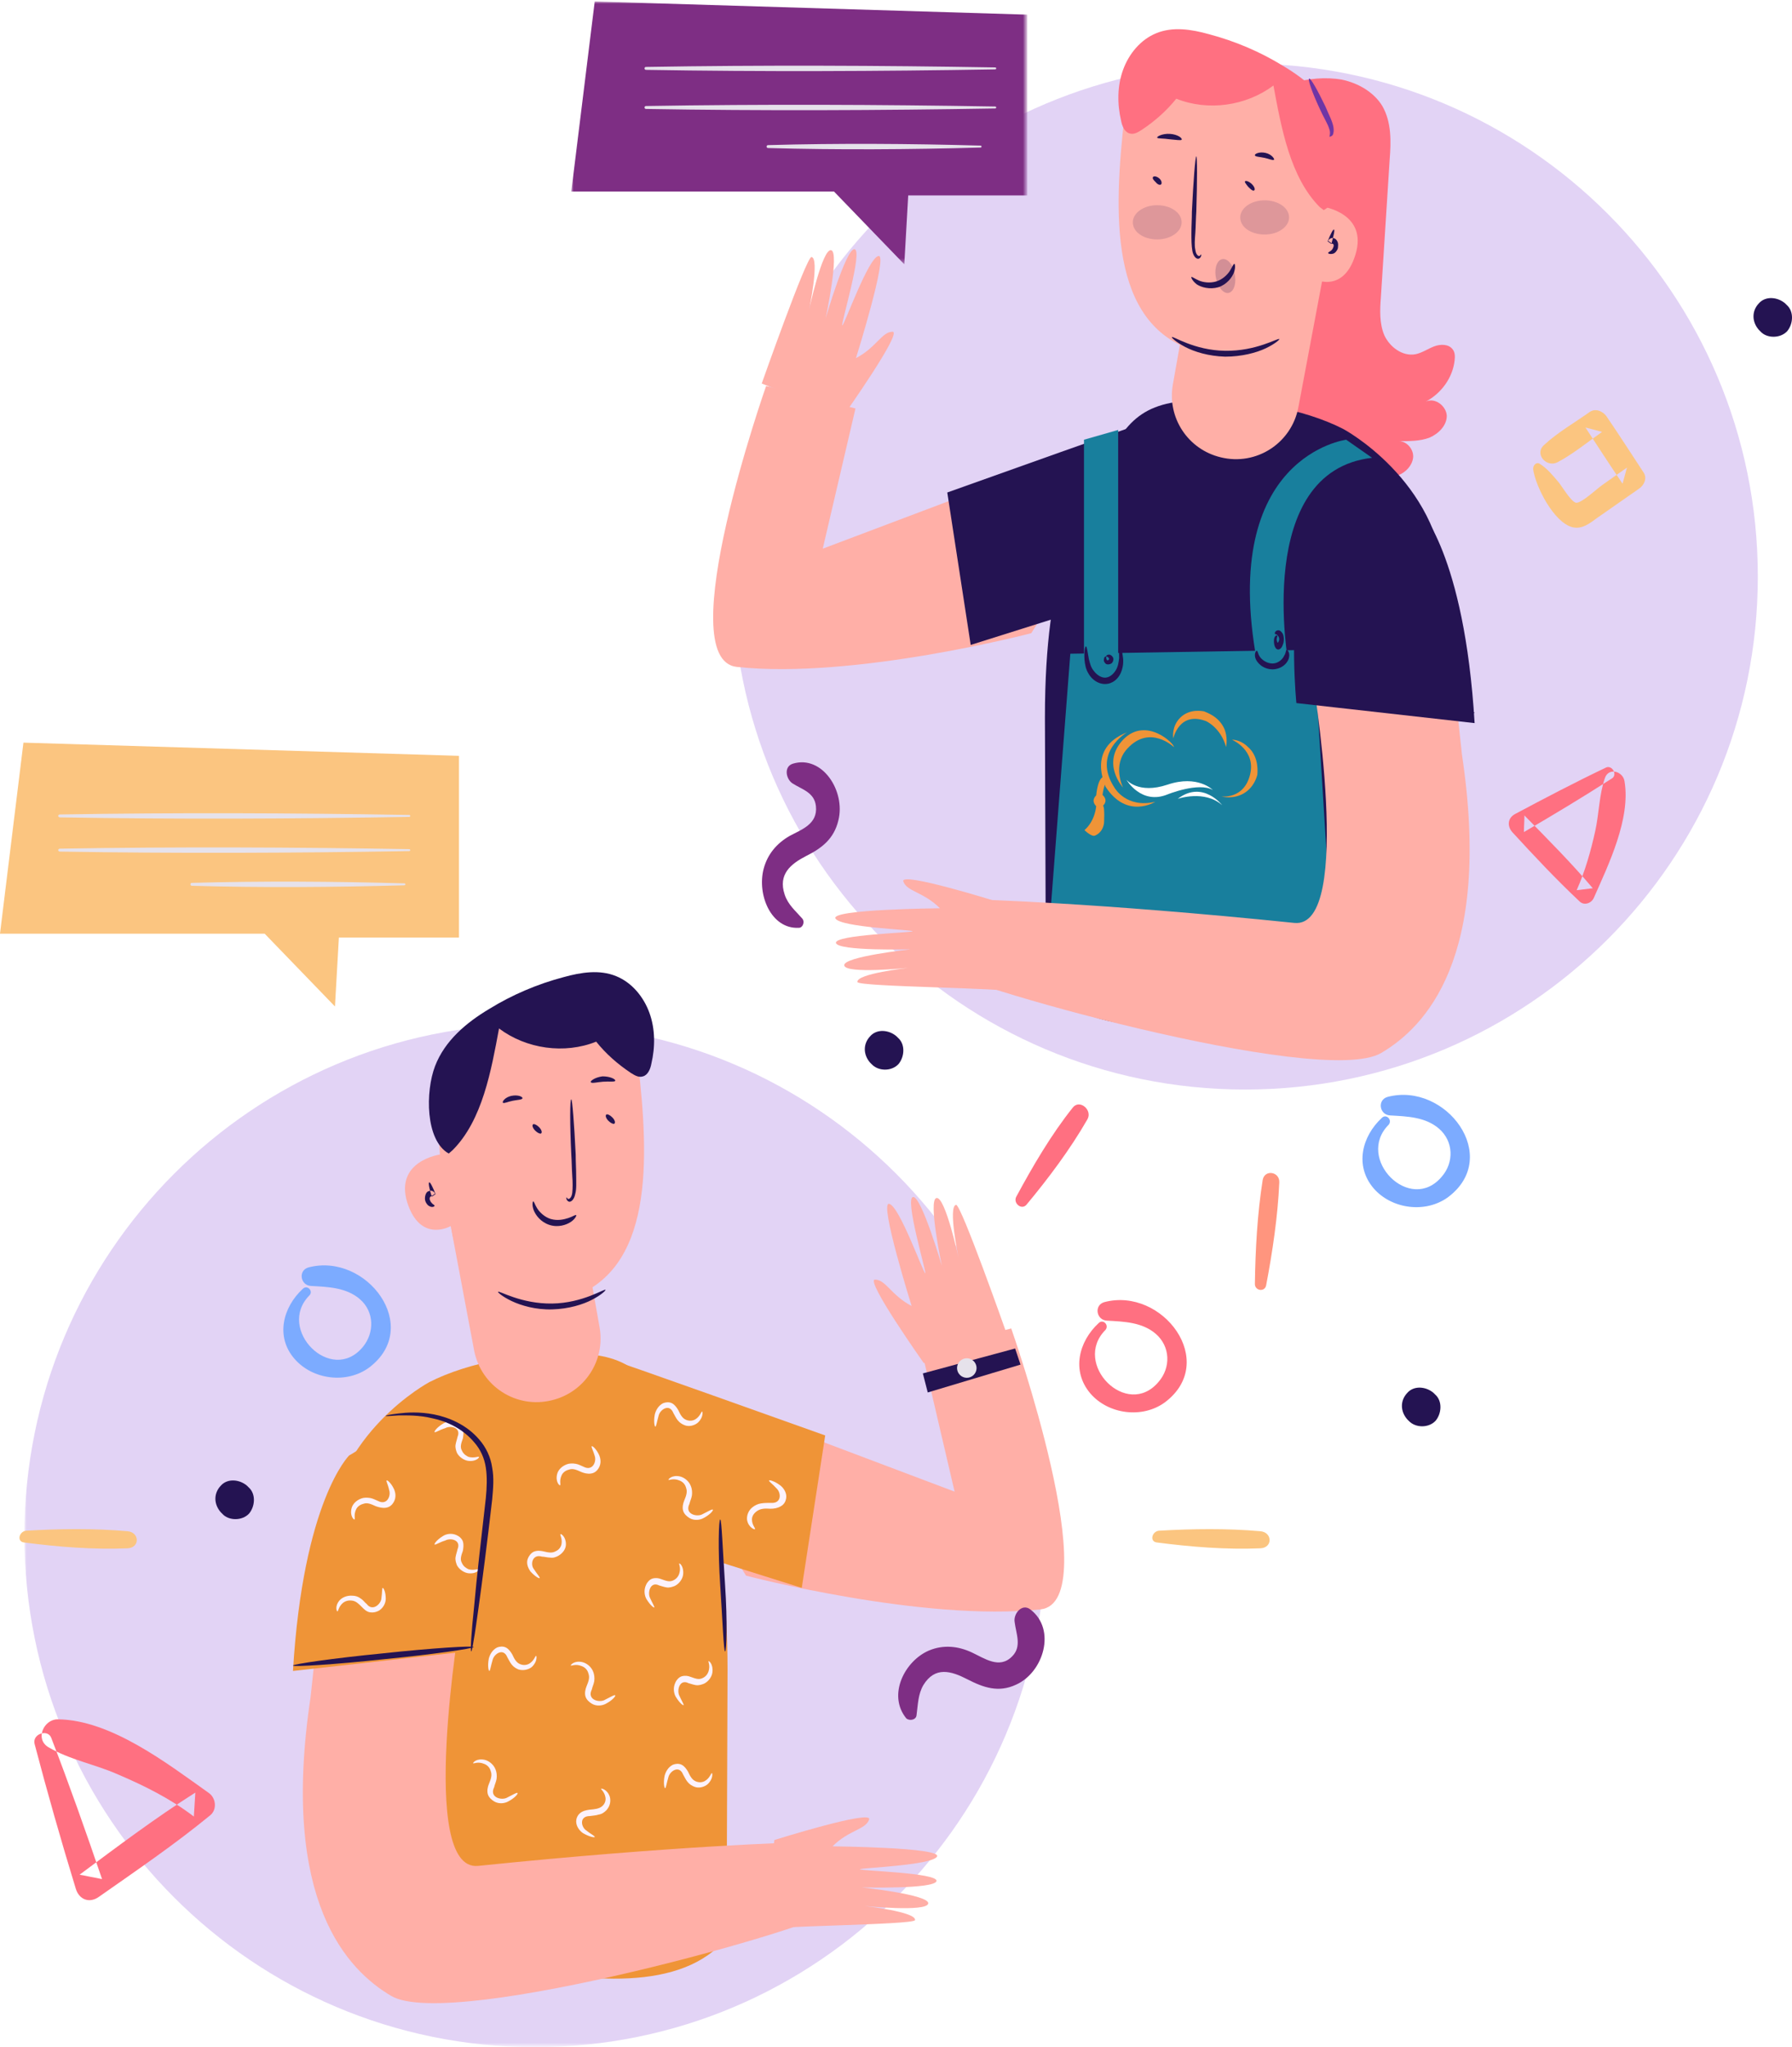 <?xml version="1.0" encoding="utf-8"?>
<!-- Generator: Adobe Illustrator 25.0.0, SVG Export Plug-In . SVG Version: 6.00 Build 0)  -->
<svg version="1.1" id="Layer_1" xmlns="http://www.w3.org/2000/svg" xmlns:xlink="http://www.w3.org/1999/xlink" x="0px" y="0px"
	 viewBox="0 0 367 419" style="enable-background:new 0 0 367 419;" xml:space="preserve">
<style type="text/css">
	.st0{fill-rule:evenodd;clip-rule:evenodd;fill:#E2D3F5;}
	.st1{fill-rule:evenodd;clip-rule:evenodd;fill:#FF7081;}
	.st2{fill-rule:evenodd;clip-rule:evenodd;fill:#7CABFF;}
	.st3{fill-rule:evenodd;clip-rule:evenodd;fill:#7E2E84;}
	.st4{fill-rule:evenodd;clip-rule:evenodd;fill:#FBC580;}
	.st5{fill-rule:evenodd;clip-rule:evenodd;fill:#241352;}
	.st6{fill-rule:evenodd;clip-rule:evenodd;fill:#FFAFA7;}
	.st7{filter:url(#Adobe_OpacityMaskFilter);}
	.st8{fill-rule:evenodd;clip-rule:evenodd;fill:#FFFFFF;}
	.st9{mask:url(#mask-2_1_);fill-rule:evenodd;clip-rule:evenodd;fill:#7E2E84;}
	.st10{fill-rule:evenodd;clip-rule:evenodd;fill:#E6E2EB;}
	.st11{fill-rule:evenodd;clip-rule:evenodd;fill:#241352;fill-opacity:0.2;}
	.st12{fill-rule:evenodd;clip-rule:evenodd;fill:#241352;fill-opacity:0.15;}
	.st13{fill-rule:evenodd;clip-rule:evenodd;fill:#6F35A5;}
	.st14{fill-rule:evenodd;clip-rule:evenodd;fill:#187F9D;}
	.st15{fill-rule:evenodd;clip-rule:evenodd;fill:#FF957E;}
	.st16{filter:url(#Adobe_OpacityMaskFilter_1_);}
	.st17{mask:url(#mask-4_1_);fill-rule:evenodd;clip-rule:evenodd;fill:#E2D3F5;}
	.st18{fill-rule:evenodd;clip-rule:evenodd;fill:#EF9437;}
	.st19{fill-rule:evenodd;clip-rule:evenodd;fill:#FCF2FC;}
	.st20{fill:#EF9437;}
	.st21{fill:#FFFFFF;}
</style>
<desc>Created with Sketch.</desc>
<g id="Page-1">
	<g id="_x30_1" transform="translate(-24, -147)">
		<g id="Group-217" transform="translate(24, 147)">
			<path id="Fill-1" class="st0" d="M150,118c0,58,47,105,105,105s105-47,105-105S313,13,255,13S150,60,150,118"/>
			<path id="Fill-3" class="st1" d="M264.6,17c3.3-0.9,6.8-1.3,10.2-0.7c3.4,0.7,6.6,2.6,8.3,5.4c1.9,3.3,1.8,7.3,1.5,11
				c-0.6,9.4-1.2,18.8-1.8,28.2c-0.2,2.6-0.3,5.3,0.7,7.7c1.1,2.4,3.7,4.4,6.4,3.9c1.4-0.3,2.5-1.1,3.8-1.6c1.3-0.5,3-0.5,3.8,0.6
				c0.5,0.6,0.5,1.5,0.4,2.3c-0.4,3.5-2.7,6.7-5.9,8.4c1.9-0.9,4.2,0.9,4.3,2.9c0,2-1.7,3.7-3.6,4.5c-1.9,0.7-4.1,0.7-6.2,0.7
				c1.7,0,3.1,1.8,2.9,3.4c-0.2,1.6-1.5,3-3.1,3.6c-1.6,0.6-3.4,0.7-5.1,0.5c-3.6-0.3-7.3-1.4-10.2-3.6c-5-3.8-7.1-10.3-7.1-16.4
				c-0.1-6.1,1.5-12.1,2.4-18.2c2.1-14,0.4-28.3-1.3-42.4c0.4-0.1,0.8-0.2,1.2-0.4"/>
			<path id="Fill-5" class="st2" d="M283,228.8c-4.1,3.8-5.6,9.8-1.7,14.4c3.7,4.3,10.7,5.2,15.3,1.8c11-8.3-0.5-23.6-12.4-20.5
				c-2.2,0.6-1.7,3.7,0.5,3.8c3.5,0.2,7.2,0.3,10,2.7c3,2.6,3.1,6.9,0.6,9.8c-6.5,7.8-17.8-3.7-10.9-10.6
				C285.2,229.2,283.9,227.9,283,228.8"/>
			<path id="Fill-7" class="st3" d="M164.3,188c-1.4-1.6-2.9-2.8-3.6-4.9c-1.4-4.2,1.3-6.3,4.4-7.9c3.2-1.6,5.7-3.5,6.6-7.3
				c1.5-6-3.3-13.4-9.3-11.6c-2,0.6-1.4,3.3,0,4.1c1.9,1.2,4.4,1.8,4.7,4.6c0.4,3.7-3,4.8-5.4,6.1c-2.6,1.5-4.5,3.7-5.3,6.7
				c-1.4,5.3,1.5,12.4,7.2,12.1C164.4,189.9,164.9,188.7,164.3,188"/>
			<path id="Fill-9" class="st4" d="M146,252.1c0.5,3.5,4.2,10.8,8,11.8c2,0.5,3.6-0.8,5.1-1.9c2.9-2,5.7-4,8.6-6
				c1-0.7,1.7-2.1,0.9-3.3c-2.5-3.8-5-7.7-7.6-11.5c-0.7-1-2.2-1.7-3.4-0.9c-3.1,2.2-6.6,4.2-9.4,6.8c-2,1.8,0.5,4.7,2.8,3.5
				c3.2-1.7,6.1-4.1,9.1-6.2c-1.1-0.3-2.2-0.6-3.4-0.9c2.5,3.8,5,7.7,7.6,11.5c0.3-1.1,0.6-2.2,0.9-3.3c-1.7,1.2-3.4,2.4-5.1,3.6
				c-1,0.7-4.2,3.7-5.3,3.6c-1-0.1-3-3.5-3.6-4.2c-1.2-1.4-2.3-2.8-3.9-3.8C146.6,250.5,145.9,251.3,146,252.1"/>
			<path id="Fill-11" class="st4" d="M314,96.1c0.5,3.5,4.2,10.8,8,11.8c2,0.5,3.6-0.8,5.1-1.9c2.9-2,5.7-4,8.6-6
				c1-0.7,1.7-2.1,0.9-3.3c-2.5-3.8-5-7.7-7.6-11.5c-0.7-1-2.2-1.7-3.4-0.9c-3.1,2.2-6.6,4.2-9.4,6.8c-2,1.8,0.5,4.7,2.8,3.5
				c3.2-1.7,6.1-4.1,9.1-6.2c-1.1-0.3-2.2-0.6-3.4-0.9c2.5,3.8,5,7.7,7.6,11.5c0.3-1.1,0.6-2.2,0.9-3.3c-1.7,1.2-3.4,2.4-5.1,3.6
				c-1,0.7-4.2,3.7-5.3,3.6c-1-0.1-3-3.5-3.6-4.2c-1.2-1.4-2.3-2.8-3.9-3.8C314.6,94.5,313.9,95.3,314,96.1"/>
			<path id="Fill-13" class="st1" d="M328.9,157.1c-6.3,3-12.4,6.2-18.6,9.5c-1.5,0.8-1.7,2.4-0.6,3.7c4.5,4.9,9,9.7,13.8,14.2
				c0.9,0.9,2.4,0.4,2.9-0.7c3-6.8,7.6-16.2,6.3-23.9c-0.3-2-3.2-2.9-4-0.7c-1.2,3.4-1.2,7.3-2,10.9c-0.9,4.1-2.1,8.3-3.8,12.1
				l3.3-0.4c-4.4-5.2-9.2-10-14-14.9c0,1.1-0.1,2.3-0.1,3.4c6-3.5,12-7.1,17.9-10.9C331.4,158.7,330.2,156.5,328.9,157.1"/>
			<path id="Fill-15" class="st1" d="M210.2,246.6c4.5-5.4,9-11.4,12.5-17.5c1.1-1.9-1.6-4.2-3-2.4c-4.4,5.5-8.2,12-11.6,18.3
				C207.5,246.3,209.2,247.7,210.2,246.6"/>
			<path id="Fill-17" class="st5" d="M365.9,62.4l-0.3-0.3c-1.5-1.3-4-1.6-5.4,0c-1.5,1.6-1.4,3.8,0,5.4c0.1,0.1,0.2,0.2,0.3,0.3
				c1.3,1.5,4.1,1.5,5.5,0C367.2,66.4,367.5,63.8,365.9,62.4"/>
			<path id="Fill-19" class="st5" d="M183.9,212.4c-0.1-0.1-0.2-0.2-0.3-0.3c-1.5-1.3-4-1.6-5.4,0c-1.5,1.6-1.4,3.8,0,5.4
				c0.1,0.1,0.2,0.2,0.3,0.3c1.4,1.5,4.1,1.5,5.5,0C185.2,216.4,185.5,213.8,183.9,212.4"/>
			<path id="Fill-21" class="st6" d="M239,85.7l-70.5,26.6l6.7-28.7L156.9,79c0,0-19.7,56-6,57.5c24,2.6,60.3-6.9,60.3-6.9L239,85.7
				z"/>
			<path id="Fill-23" class="st5" d="M214,146.9l0.2,54.7c17.8,22.1,79.7-6.5,79.7-6.5l0.7-22.4l1.4-53.3
				c-1.4-21.2-20.9-31.6-20.9-31.6c-8-4.1-20.3-6.4-31.4-5.8c-11.5,0.6-14.4,6.2-19.1,16.8C220.8,107.5,214,115.6,214,146.9"/>
			<path id="Fill-25" class="st6" d="M271.7,31.3l-0.8,11c0,0,9.3,1.3,6.7,9.8s-9,4.8-9,4.8s-1.6,21.8-23.9,14.9
				c-17.7-5.5-16.6-28.5-14.4-48.1c0.9-7.6,8-12.8,15.5-11.3l13.4,2.6C266.9,16.4,272.3,23.4,271.7,31.3"/>
			<path id="Fill-27" class="st6" d="M272,51l-6.1,32.4c-1.4,7.3-8.6,12-15.9,10.2c-6.7-1.6-11-8.1-9.8-14.9l3.3-18.6L272,51z"/>
			<path id="Fill-29" class="st5" d="M246,52.1c0,0,0.1,0.5-0.4,0.8c-0.5,0.3-1.2-0.4-1.4-1.5c-0.2-1.1-0.2-2.4-0.2-3.7
				c0-1.5,0.1-2.9,0.1-4.4C244.4,37,244.8,32,245,32c0.2,0,0.2,5.1,0,11.3c-0.1,1.5-0.1,2.9-0.2,4.4c-0.1,1.4-0.2,2.5,0,3.4
				c0.1,0.9,0.5,1.3,0.8,1.3C245.8,52.4,245.9,52,246,52.1"/>
			<path id="Fill-31" class="st5" d="M240,69c0.2-0.3,4.5,2.7,10.9,2.8c6.4,0.1,10.9-2.7,11.1-2.4c0.1,0.1-0.9,1-2.8,1.9
				c-1.9,0.9-4.9,1.7-8.3,1.7c-3.4-0.1-6.3-1-8.2-2C240.8,70,239.9,69.1,240,69"/>
			<path id="Fill-33" class="st5" d="M244,56.7c0.1-0.1,0.6,0.3,1.5,0.7c0.9,0.4,2.3,0.6,3.6,0.2c1.3-0.4,2.3-1.4,2.8-2.2
				c0.5-0.8,0.7-1.4,0.9-1.4c0.1,0,0.3,0.7-0.1,1.8c-0.4,1-1.4,2.4-3.2,3c-1.8,0.5-3.5,0-4.4-0.6C244.2,57.5,243.9,56.8,244,56.7"/>
			<path id="Fill-35" class="st5" d="M272,51.8c0-0.2,0.4-0.3,0.7-0.6c0.2-0.2,0.3-0.4,0.4-0.7c0.1-0.3,0-0.6-0.2-0.6
				c-0.1-0.1-0.3,0-0.3,0l-0.7-0.5c0.6-1.5,1.1-2.5,1.3-2.4c0.2,0.1-0.1,1.3-0.5,2.8l-0.7-0.5c0.3-0.6,0.9-0.7,1.3-0.5
				c0.3,0.1,0.6,0.5,0.7,0.9c0.1,0.4,0,0.8,0,1.1c-0.2,0.6-0.6,1-0.9,1.1C272.4,52.1,272,51.9,272,51.8"/>
			<path id="Fill-37" class="st5" d="M257,31.8c-0.1-0.3,0.9-0.8,2.2-0.5c1.3,0.3,1.9,1.3,1.7,1.4c-0.2,0.2-1-0.2-2-0.4
				C258,32.1,257.1,32.1,257,31.8"/>
			<path id="Fill-39" class="st5" d="M237,28.2c-0.2-0.2,1-0.9,2.6-0.8c1.6,0.1,2.6,0.9,2.4,1.2c-0.2,0.2-1.2,0-2.5-0.1
				C238.2,28.3,237.2,28.4,237,28.2"/>
			<path id="Fill-41" class="st1" d="M270.3,42.4c-6.1-6.1-7.9-16.3-9.5-24.9c-5.6,4.2-13.4,5.3-19.9,2.7c-2,2.5-4.4,4.6-7.1,6.4
				c-0.8,0.5-1.6,1-2.5,0.7c-1-0.3-1.5-1.5-1.7-2.6c-0.8-3.4-0.8-7.1,0.4-10.4s3.6-6.2,6.8-7.5c3.4-1.4,7.2-0.8,10.8,0.2
				c5.3,1.4,10.5,3.6,15.2,6.5c4.7,2.8,9.1,6.5,11.1,11.7c2,5.2,2,15.2-2.8,17.8"/>
			<path id="Fill-43" class="st5" d="M235.4,86.2c6.2-2.4-41.4,14.6-41.4,14.6l4.8,31.2l18.1-5.7L235.4,86.2z"/>
			<path id="Fill-45" class="st6" d="M172.8,85c0,0,12.1-17.1,10-17.1c-2.2,0-3.3,3.2-7.5,5.4c0,0,6.7-21.4,4.6-20.9
				c-2.1,0.4-7,14.2-7.4,14.2s4.3-15.4,2.5-15.6c-1.7-0.2-5.9,14.1-5.9,14.1s2.9-13.6,1.1-13.9c-1.8-0.3-4.5,12.2-4.5,12.2
				s2.2-10.5,0.5-10.8c-1-0.2-10.2,25.9-10.2,25.9C156.2,78.6,172.8,85,172.8,85"/>
			<path id="Fill-47" class="st5" d="M267.5,145c-0.1,0-0.3-0.9-0.5-2.4c-0.3-1.6-0.6-3.9-1-6.7c-0.8-5.7-1.8-13.5-2.8-22.2
				c-0.2-2.2-0.4-4.4,0-6.5c0.3-2.1,1.3-4.1,2.6-5.7c2.7-3.1,6.3-4.6,9.3-5.2c3.1-0.6,5.6-0.4,7.3-0.2c1.7,0.2,2.6,0.5,2.6,0.5
				c0,0.1-1,0-2.6-0.1c-1.7,0-4.1-0.1-7,0.6c-2.8,0.6-6.2,2.1-8.6,5c-1.2,1.4-2,3.2-2.3,5.1c-0.3,1.9-0.2,4,0,6.2
				c1,8.6,1.8,16.5,2.4,22.2c0.3,2.8,0.5,5.1,0.6,6.7C267.6,144.1,267.6,145,267.5,145"/>
			<path id="Fill-49" class="st5" d="M265,142.1c0-0.3,8.4,0.2,18.6,1.3c10.2,1.1,18.5,2.2,18.4,2.5c0,0.3-8.3-0.2-18.6-1.3
				C273.2,143.6,265,142.4,265,142.1"/>
			<g id="Group-53" transform="translate(117, 0)">
				<g id="Clip-52">
				</g>
				<defs>
					<filter id="Adobe_OpacityMaskFilter" filterUnits="userSpaceOnUse" x="0" y="0.3" width="93.4" height="53.8">
						<feColorMatrix  type="matrix" values="1 0 0 0 0  0 1 0 0 0  0 0 1 0 0  0 0 0 1 0"/>
					</filter>
				</defs>
				<mask maskUnits="userSpaceOnUse" x="0" y="0.3" width="93.4" height="53.8" id="mask-2_1_">
					<g class="st7">
						<polygon id="path-1_1_" class="st8" points="0,0.3 93.4,0.3 93.4,54.1 0,54.1 						"/>
					</g>
				</mask>
				<polygon id="Fill-51" class="st9" points="93.4,3 93.4,40 69,40 68.2,54.1 53.8,39.2 0,39.2 4.8,0.3 				"/>
			</g>
			<path id="Fill-54" class="st10" d="M203.8,13.8c-23.8-0.4-47.7-0.5-71.5-0.1c-0.4,0-0.4,0.6,0,0.6c23.8,0.4,47.7,0.3,71.5-0.1
				C204.1,14.2,204.1,13.8,203.8,13.8"/>
			<path id="Fill-56" class="st10" d="M203.8,21.8c-23.8-0.4-47.7-0.5-71.5-0.1c-0.4,0-0.4,0.6,0,0.6c23.8,0.4,47.7,0.3,71.5-0.1
				C204.1,22.2,204.1,21.8,203.8,21.8"/>
			<path id="Fill-58" class="st10" d="M200.8,29.8c-14.4-0.4-29.1-0.5-43.5-0.1c-0.4,0-0.4,0.6,0,0.6c14.4,0.4,29.1,0.3,43.5-0.1
				C201.1,30.2,201.1,29.8,200.8,29.8"/>
			<path id="Fill-60" class="st5" d="M237.7,37.8c-0.3,0.1-0.7-0.1-1-0.5c-0.4-0.4-0.7-0.7-0.6-1c0.1-0.3,0.7-0.3,1.3,0.2
				S238,37.7,237.7,37.8"/>
			<path id="Fill-62" class="st5" d="M256.8,39c-0.3,0.1-0.7-0.3-1.2-0.8c-0.4-0.5-0.8-1-0.6-1.1c0.2-0.2,0.9,0.1,1.4,0.6
				C257,38.3,257.1,38.9,256.8,39"/>
			<path id="Fill-64" class="st11" d="M252.8,55.8c0.5,1.9,0,3.7-1,4.1c-1,0.4-2.2-0.8-2.7-2.7c-0.5-1.9,0-3.7,1-4.1
				C251.2,52.7,252.4,53.9,252.8,55.8"/>
			<path id="Fill-66" class="st12" d="M264,44.5c0,1.9-2.2,3.5-5,3.5s-5-1.5-5-3.5c0-1.9,2.2-3.5,5-3.5C261.7,41,264,42.5,264,44.5"
				/>
			<path id="Fill-68" class="st12" d="M242,45.5c0,1.9-2.2,3.5-5,3.5c-2.8,0-5-1.5-5-3.5c0-1.9,2.2-3.5,5-3.5
				C239.7,42,242,43.5,242,45.5"/>
			<path id="Fill-70" class="st13" d="M272.3,28c-0.1-0.1,0.3-0.7-0.1-1.7c-0.3-1-1.2-2.4-1.9-4c-1.5-3.2-2.5-6-2.2-6.2
				c0.3-0.2,1.7,2.3,3.3,5.6c0.7,1.7,1.5,3.1,1.7,4.4c0.1,0.7,0,1.3-0.2,1.6C272.5,28,272.3,28,272.3,28"/>
			<polygon id="Fill-72" class="st14" points="219.2,133.8 215,188.4 273,196 269.1,133 			"/>
			<polyline id="Fill-74" class="st14" points="222,96.4 222,139 229,136.6 229,88 222,90 			"/>
			<path id="Fill-76" class="st14" d="M275.7,90c0,0-26,3.3-18.3,45.3l6.5,0.7c0,0-7.3-39.5,17.1-42.3L275.7,90z"/>
			<path id="Fill-78" class="st6" d="M268.7,138c0,0,8.8,52.1-3.6,50.9c-40.9-4.2-65.3-4.8-65.3-4.8l-6.8,14.1
				c-0.2,2.4,77.5,24.7,89.9,17.3c8.8-5.2,22.8-19.2,16.5-61.1l-1.5-14L268.7,138z"/>
			<path id="Fill-80" class="st5" d="M290.5,103.9c0,0,9.4,9.2,11.5,44.1l-36.5-4.1C265.5,143.9,259.4,84.5,290.5,103.9"/>
			<path id="Fill-82" class="st6" d="M204.4,184.6c0,0-20.1-6.3-19.4-4.2c0.7,2.1,4.1,2.1,7.5,5.5c0,0-22.5,0.2-21.4,2.1
				c1.1,1.8,15.7,2.3,15.8,2.6c0.1,0.3-16,0.7-15.7,2.4c0.4,1.7,15.3,1.3,15.3,1.3s-13.9,1.5-13.6,3.3c0.3,1.8,13.1,0.5,13.1,0.5
				s-10.7,1.2-10.4,2.9c0.2,1,31.4,1.2,31.4,2C207,203.4,204.4,184.6,204.4,184.6"/>
			<path id="Fill-84" class="st5" d="M229.3,132c0.2,0,0.5,0.9,0.7,2.7c0.1,0.9,0,2-0.5,3.1c-0.5,1.1-1.6,2.2-3.2,2.2
				c-1.5,0-2.7-1-3.3-2c-0.7-1.1-0.8-2.1-0.9-3c-0.1-1.7,0.1-2.7,0.3-2.7c0.2,0,0.3,1,0.6,2.6c0.2,0.8,0.4,1.7,1,2.4
				c0.5,0.7,1.4,1.4,2.3,1.4c0.9,0,1.7-0.7,2.2-1.5c0.5-0.8,0.6-1.7,0.7-2.5C229.2,133.1,229.1,132,229.3,132"/>
			<path id="Fill-86" class="st5" d="M226.5,134.4c0.1,0.1,0,0.3,0.1,0.5c0.1,0.3,0.2,0.3,0.4,0.2c0.2-0.2,0.2-0.3,0-0.5
				C226.9,134.4,226.7,134.4,226.5,134.4c0-0.1,0.2-0.5,0.8-0.4c0.2,0.1,0.5,0.2,0.7,0.7c0.1,0.4-0.1,0.9-0.4,1.1
				c-0.3,0.2-0.9,0.3-1.2,0c-0.3-0.3-0.4-0.6-0.3-0.9C226.1,134.4,226.5,134.3,226.5,134.4"/>
			<path id="Fill-88" class="st5" d="M263.5,133c0.1-0.1,0.7,0.5,0.5,1.5c-0.1,0.9-1.2,2.4-3.3,2.5c-2.1,0-3.3-1.4-3.6-2.3
				c-0.3-1,0.2-1.6,0.3-1.5c0.2,0,0.2,0.6,0.6,1.2c0.4,0.6,1.4,1.4,2.6,1.4c1.2,0,2.1-0.9,2.4-1.6
				C263.4,133.6,263.3,133.1,263.5,133"/>
			<path id="Fill-90" class="st5" d="M261.1,129.7c-0.1-0.1,0.1-0.7,0.7-0.7c0.3,0,0.6,0.2,0.9,0.7c0.3,0.6,0.3,1.7,0,2.3
				c-0.2,0.7-0.8,1.2-1.3,0.8c-0.5-0.5-0.5-1.3-0.5-1.7c0-0.5,0.2-0.9,0.4-1c0.2-0.1,0.3,0,0.3,0.1c0,0.2-0.2,0.5-0.1,0.9
				c0.1,0.5,0.2,0.6,0.4,0.1c0.2-0.5,0-0.9-0.3-1.2C261.5,129.8,261.2,129.9,261.1,129.7"/>
			<path id="Fill-110" class="st15" d="M259.3,263.1c1.3-6.8,2.4-14.2,2.7-21.1c0.1-2.2-3-2.7-3.4-0.5c-1.1,6.9-1.5,14.3-1.6,21.3
				C257,264.2,259,264.5,259.3,263.1"/>
			<path id="Fill-112" class="st5" d="M293.9,285.4c-0.1-0.1-0.2-0.2-0.3-0.3c-1.5-1.3-4-1.6-5.4,0c-1.5,1.6-1.4,3.8,0,5.4l0.3,0.3
				c1.4,1.5,4.1,1.5,5.5,0C295.2,289.4,295.5,286.8,293.9,285.4"/>
			<g id="Group-116" transform="translate(4, 209)">
				<g id="Clip-115">
				</g>
				<defs>
					<filter id="Adobe_OpacityMaskFilter_1_" filterUnits="userSpaceOnUse" x="1" y="0.6" width="209.2" height="209.4">
						<feColorMatrix  type="matrix" values="1 0 0 0 0  0 1 0 0 0  0 0 1 0 0  0 0 0 1 0"/>
					</filter>
				</defs>
				<mask maskUnits="userSpaceOnUse" x="1" y="0.6" width="209.2" height="209.4" id="mask-4_1_">
					<g class="st16">
						<polygon id="path-3_1_" class="st8" points="1,0.6 210.2,0.6 210.2,210 1,210 						"/>
					</g>
				</mask>
				<path id="Fill-114" class="st17" d="M210.2,105.3c0,57.8-46.8,104.7-104.6,104.7C47.8,210,1,163.1,1,105.3S47.8,0.6,105.6,0.6
					C163.4,0.6,210.2,47.5,210.2,105.3"/>
			</g>
			<path id="Fill-117" class="st6" d="M125,278.7l70.5,26.6l-6.7-28.7l18.3-4.7c0,0,19.7,56,6,57.5c-24,2.6-60.3-6.9-60.3-6.9
				L125,278.7z"/>
			<path id="Fill-119" class="st18" d="M149,341.9l-0.2,54.7c-17.8,22.1-79.7-6.5-79.7-6.5l-0.7-22.4L67,314.5
				c1.4-21.2,20.9-31.6,20.9-31.6c8-4.1,20.3-6.4,31.4-5.8c11.5,0.6,14.4,6.2,19.1,16.8C142.2,302.5,149,310.6,149,341.9"/>
			<path id="Fill-121" class="st6" d="M94.3,331c0,0-8.8,52.1,3.6,50.9c40.9-4.2,65.3-4.8,65.3-4.8l6.8,14.1
				c0.2,2.4-77.5,24.7-89.9,17.3c-8.8-5.2-22.8-19.2-16.5-61.1l1.5-14L94.3,331z"/>
			<path id="Fill-123" class="st18" d="M71.5,297.9c0,0-9.4,9.2-11.5,44.1l36.5-4.1C96.5,337.9,102.6,278.5,71.5,297.9"/>
			<path id="Fill-125" class="st6" d="M89.3,225.3l0.8,11c0,0-9.3,1.3-6.7,9.8c2.7,8.5,9,4.8,9,4.8s1.6,21.8,23.9,14.9
				c17.7-5.5,16.6-28.5,14.4-48.1c-0.9-7.6-8-12.8-15.5-11.3l-13.4,2.6C94.1,210.4,88.7,217.4,89.3,225.3"/>
			<path id="Fill-127" class="st6" d="M91,244l6.1,32.4c1.4,7.3,8.6,12,15.9,10.2c6.7-1.6,11-8.1,9.8-14.9l-3.3-18.6L91,244z"/>
			<path id="Fill-129" class="st5" d="M116,245.1c0.1-0.1,0.2,0.3,0.4,0.3c0.3,0,0.7-0.4,0.8-1.3c0.1-0.9,0.1-2.1,0-3.4
				c-0.1-1.5-0.1-2.9-0.2-4.4c-0.3-6.2-0.3-11.3,0-11.3c0.2,0,0.6,5,0.9,11.3c0,1.5,0.1,2.9,0.1,4.4c0,1.3,0.1,2.7-0.2,3.7
				c-0.2,1.1-0.9,1.8-1.4,1.5C115.9,245.6,116,245.1,116,245.1"/>
			<path id="Fill-131" class="st5" d="M124,264c0.1,0.1-0.8,1-2.7,2c-1.9,1-4.8,1.9-8.2,2c-3.4,0.1-6.4-0.8-8.3-1.7
				c-1.9-0.9-2.9-1.8-2.8-1.9c0.2-0.3,4.7,2.5,11.1,2.4C119.4,266.7,123.8,263.7,124,264"/>
			<path id="Fill-133" class="st5" d="M118,248.7c0.1,0.1-0.2,0.8-1.1,1.4c-0.9,0.6-2.6,1.2-4.4,0.6c-1.8-0.6-2.8-2-3.2-3
				c-0.4-1.1-0.2-1.8-0.1-1.8c0.2,0,0.3,0.6,0.8,1.4c0.5,0.8,1.5,1.8,2.8,2.2c1.4,0.4,2.7,0.1,3.6-0.2
				C117.3,249,117.8,248.6,118,248.7"/>
			<path id="Fill-135" class="st5" d="M89,246.8c0,0.1-0.4,0.4-1,0.1c-0.3-0.1-0.7-0.5-0.9-1.1c-0.1-0.3-0.1-0.7,0-1.1
				c0.1-0.4,0.3-0.8,0.7-0.9c0.4-0.2,1-0.1,1.3,0.5l-0.7,0.5c-0.5-1.5-0.7-2.7-0.5-2.8c0.2-0.1,0.7,0.9,1.3,2.4l-0.7,0.5
				c0,0-0.1-0.1-0.3,0c-0.2,0.1-0.2,0.3-0.2,0.6c0.1,0.3,0.2,0.5,0.4,0.7C88.6,246.5,89,246.6,89,246.8"/>
			<path id="Fill-137" class="st5" d="M107,224.8c-0.1,0.3-1,0.3-2,0.5c-1,0.2-1.8,0.6-2,0.4c-0.2-0.2,0.4-1.1,1.7-1.4
				C106.1,224,107.1,224.5,107,224.8"/>
			<path id="Fill-139" class="st5" d="M126,221.2c-0.1,0.3-1.2,0.1-2.5,0.2c-1.3,0.1-2.3,0.4-2.5,0.1c-0.2-0.2,0.8-1,2.4-1.2
				C125,220.3,126.1,220.9,126,221.2"/>
			<path id="Fill-141" class="st5" d="M92.7,235.4c6.1-6.1,7.9-16.3,9.5-24.9c5.6,4.2,13.4,5.3,19.9,2.7c2,2.5,4.4,4.6,7.1,6.4
				c0.8,0.5,1.6,1,2.5,0.7c1-0.3,1.5-1.5,1.7-2.6c0.8-3.4,0.8-7.1-0.4-10.4c-1.2-3.3-3.6-6.2-6.8-7.5c-3.4-1.4-7.2-0.8-10.8,0.2
				c-5.3,1.4-10.5,3.6-15.2,6.5c-4.7,2.8-9.1,6.5-11.1,11.7c-2,5.2-2,15.2,2.8,17.9"/>
			<path id="Fill-143" class="st18" d="M127.6,279.2c-6.2-2.4,41.4,14.6,41.4,14.6l-4.8,31.2l-18.1-5.7L127.6,279.2z"/>
			<path id="Fill-145" class="st6" d="M158.6,376.6c0,0,20.1-6.3,19.4-4.2c-0.7,2.1-4.1,2.1-7.5,5.5c0,0,22.5,0.2,21.4,2.1
				c-1.1,1.8-15.7,2.3-15.8,2.6c-0.1,0.3,16,0.7,15.7,2.4c-0.4,1.7-15.3,1.3-15.3,1.3s13.9,1.5,13.6,3.3c-0.3,1.8-13.1,0.5-13.1,0.5
				s10.7,1.2,10.4,2.9c-0.2,1-31.3,1.2-31.4,2C156,395.4,158.6,376.6,158.6,376.6"/>
			<path id="Fill-147" class="st6" d="M189.2,279c0,0-12.1-17.1-10-17.1c2.2,0,3.3,3.2,7.5,5.4c0,0-6.7-21.4-4.6-20.9
				c2.1,0.4,7,14.2,7.4,14.2c0.3,0-4.3-15.4-2.5-15.6c1.7-0.2,5.9,14.1,5.9,14.1s-2.9-13.6-1.1-13.9c1.8-0.3,4.5,12.2,4.5,12.2
				s-2.2-10.5-0.5-10.8c1-0.2,10.2,25.9,10.2,25.9C205.8,272.6,189.2,279,189.2,279"/>
			<path id="Fill-149" class="st19" d="M78.4,325c0.1,0,0.6,0.7,0.6,2.2c0,0.7-0.3,1.7-1.3,2.4c-0.5,0.3-1.1,0.5-1.9,0.4
				c-0.7-0.1-1.2-0.6-1.6-1c-0.8-0.8-1.3-1.3-2.1-1.4c-0.8-0.1-1.4,0.1-1.9,0.5c-0.9,0.8-0.9,1.7-1.1,1.7c-0.1,0.1-0.6-1,0.4-2.2
				c0.5-0.6,1.5-1.1,2.7-1c0.6,0,1.2,0.2,1.7,0.6c0.5,0.3,0.8,0.8,1.2,1.1c1.2,1.6,2.9,0,3-1.1C78.3,325.9,78.2,325,78.4,325"/>
			<path id="Fill-151" class="st19" d="M89,316.1c-0.1-0.1,0.4-0.9,1.7-1.7c0.6-0.4,1.7-0.7,2.8-0.2c0.5,0.2,1.1,0.7,1.3,1.3
				c0.2,0.7,0.1,1.3,0,1.9c-0.4,1.1-0.6,1.8-0.2,2.5c0.3,0.7,0.9,1.1,1.4,1.3c1.2,0.3,2-0.2,2.1,0c0.1,0.1-0.6,1-2.2,0.8
				c-0.8-0.1-1.8-0.7-2.3-1.6c-0.2-0.5-0.4-1.1-0.3-1.7c0.1-0.6,0.3-1.1,0.4-1.6c0.8-1.9-1.4-2.4-2.5-1.8
				C89.9,315.7,89.1,316.3,89,316.1"/>
			<path id="Fill-153" class="st19" d="M89,293.1c-0.1-0.1,0.4-0.9,1.7-1.7c0.6-0.4,1.7-0.7,2.8-0.2c0.5,0.2,1.1,0.6,1.3,1.3
				c0.2,0.7,0.1,1.3,0,1.9c-0.4,1.1-0.6,1.8-0.2,2.5c0.3,0.7,0.9,1.1,1.4,1.3c1.2,0.3,2-0.2,2.1,0c0.1,0.1-0.6,1-2.2,0.8
				c-0.8-0.1-1.8-0.7-2.3-1.6c-0.2-0.5-0.4-1.1-0.3-1.7c0.1-0.6,0.3-1.1,0.4-1.6c0.8-1.9-1.4-2.4-2.5-1.8
				C89.9,292.7,89.1,293.3,89,293.1"/>
			<path id="Fill-155" class="st19" d="M110.5,323c-0.1,0.1-0.9-0.3-1.9-1.4c-0.4-0.6-0.9-1.6-0.5-2.6c0.2-0.5,0.6-1.1,1.2-1.4
				c0.7-0.3,1.4-0.2,1.9-0.1c1.2,0.3,1.9,0.4,2.6,0c0.7-0.3,1.1-0.9,1.2-1.5c0.2-1.1-0.4-1.9-0.2-2c0.1-0.1,1.1,0.5,1.1,2.1
				c0,0.8-0.5,1.7-1.5,2.3c-0.5,0.3-1.1,0.5-1.7,0.4c-0.6,0-1.2-0.2-1.7-0.2c-2-0.6-2.4,1.6-1.7,2.5
				C110,322.2,110.7,322.9,110.5,323"/>
			<path id="Fill-157" class="st19" d="M126,347c0.1,0.1-0.4,0.9-1.9,1.7c-0.7,0.4-1.9,0.6-2.9,0c-0.5-0.3-1.1-0.8-1.3-1.5
				c-0.2-0.7,0-1.5,0.2-2c0.5-1.2,0.7-1.9,0.4-2.7c-0.2-0.8-0.8-1.3-1.4-1.5c-1.2-0.5-2.1,0-2.2-0.1c-0.1-0.1,0.7-1.1,2.4-0.7
				c0.8,0.2,1.8,0.9,2.2,2c0.2,0.5,0.3,1.2,0.2,1.9c-0.1,0.6-0.4,1.2-0.5,1.7c-1,2,1.3,2.7,2.5,2.2C125.1,347.3,125.9,346.8,126,347
				"/>
			<path id="Fill-159" class="st19" d="M146,309c0.1,0.1-0.4,0.9-1.9,1.7c-0.7,0.4-1.9,0.6-2.9,0c-0.5-0.3-1.1-0.8-1.3-1.5
				c-0.2-0.7,0-1.5,0.2-2c0.5-1.2,0.7-1.9,0.4-2.7c-0.2-0.8-0.8-1.3-1.4-1.5c-1.2-0.5-2.1,0-2.2-0.1c-0.1-0.1,0.7-1.1,2.4-0.7
				c0.8,0.2,1.8,0.9,2.2,2c0.2,0.5,0.3,1.2,0.2,1.9c-0.1,0.6-0.4,1.2-0.5,1.7c-1,2,1.3,2.7,2.5,2.2C145.1,309.3,145.9,308.8,146,309
				"/>
			<path id="Fill-161" class="st19" d="M157.5,303c0.1-0.1,1.1,0.1,2.4,1.1c0.6,0.5,1.3,1.5,1.1,2.6c-0.1,0.6-0.4,1.2-1.1,1.6
				c-0.7,0.4-1.4,0.5-2.1,0.5c-1.3-0.1-2.1,0-2.8,0.5c-0.7,0.5-1,1.1-1,1.7c0,1.2,0.8,1.8,0.6,2c0,0.1-1.3-0.3-1.6-1.9
				c-0.1-0.8,0.2-1.9,1.1-2.6c0.5-0.4,1.1-0.7,1.8-0.8c0.7-0.1,1.3-0.1,1.9-0.1c2.3,0.2,2.2-2,1.3-2.9
				C158.2,303.7,157.4,303.2,157.5,303"/>
			<path id="Fill-163" class="st19" d="M106,367c0.1,0.1-0.4,0.9-1.9,1.7c-0.7,0.4-1.9,0.6-2.9,0c-0.5-0.3-1.1-0.8-1.3-1.5
				c-0.2-0.7,0-1.5,0.2-2c0.5-1.2,0.7-1.9,0.4-2.7c-0.2-0.8-0.8-1.3-1.4-1.5c-1.2-0.5-2.1,0-2.2-0.1c-0.1-0.1,0.7-1.1,2.4-0.7
				c0.8,0.2,1.8,0.9,2.2,2c0.2,0.5,0.3,1.2,0.2,1.9c-0.1,0.6-0.4,1.2-0.5,1.7c-1,2,1.3,2.7,2.5,2.2C105.1,367.3,105.9,366.8,106,367
				"/>
			<path id="Fill-165" class="st19" d="M134,329c-0.1,0.1-0.8-0.4-1.6-1.7c-0.4-0.7-0.6-1.8-0.1-2.9c0.2-0.5,0.7-1.1,1.3-1.3
				c0.7-0.2,1.3-0.1,1.8,0.1c1.1,0.4,1.7,0.6,2.4,0.3c0.7-0.3,1.1-0.8,1.3-1.4c0.4-1.2-0.1-2,0-2.1c0.1-0.1,1,0.6,0.8,2.3
				c-0.1,0.8-0.7,1.8-1.7,2.3c-0.5,0.2-1.1,0.4-1.7,0.3c-0.6-0.1-1.1-0.3-1.5-0.4c-1.8-0.9-2.4,1.4-1.9,2.5
				C133.6,328.1,134.1,328.9,134,329"/>
			<path id="Fill-167" class="st19" d="M140,349c-0.1,0.1-0.8-0.4-1.6-1.7c-0.4-0.7-0.6-1.8-0.1-2.9c0.2-0.5,0.7-1.1,1.3-1.3
				c0.7-0.2,1.3-0.1,1.8,0.1c1.1,0.4,1.7,0.6,2.4,0.3c0.7-0.3,1.1-0.8,1.3-1.4c0.4-1.2-0.1-2,0-2.1c0.1-0.1,1,0.6,0.8,2.3
				c-0.1,0.8-0.7,1.8-1.7,2.3c-0.5,0.2-1.1,0.4-1.7,0.3c-0.6-0.1-1.1-0.3-1.5-0.4c-1.8-0.9-2.4,1.4-1.9,2.5
				C139.6,348.1,140.1,348.9,140,349"/>
			<path id="Fill-169" class="st19" d="M100.2,342c-0.1,0-0.4-0.9-0.1-2.5c0.2-0.8,0.7-1.8,1.7-2.3c0.5-0.2,1.2-0.3,1.8,0
				c0.6,0.3,1,0.9,1.3,1.4c0.5,1.1,0.9,1.7,1.6,2c0.7,0.3,1.4,0.2,1.9-0.1c1-0.6,1.2-1.6,1.4-1.6c0.1,0,0.3,1.2-0.9,2.3
				c-0.6,0.5-1.7,0.8-2.7,0.5c-0.5-0.2-1-0.5-1.4-1c-0.4-0.5-0.6-1-0.9-1.5c-0.8-2-2.7-0.7-3,0.5C100.5,341,100.4,342,100.2,342"/>
			<path id="Fill-171" class="st19" d="M136.2,366c-0.1,0-0.4-0.9-0.1-2.5c0.2-0.8,0.7-1.8,1.7-2.3c0.5-0.2,1.2-0.3,1.8,0
				c0.6,0.3,1,0.9,1.3,1.4c0.5,1.1,0.9,1.7,1.6,2c0.7,0.3,1.4,0.2,1.9-0.1c1-0.6,1.2-1.6,1.4-1.6c0.1,0,0.3,1.2-0.9,2.3
				c-0.6,0.5-1.7,0.9-2.7,0.5c-0.5-0.2-1-0.5-1.4-1c-0.4-0.5-0.6-1-0.9-1.5c-0.8-2-2.7-0.7-3,0.5C136.5,365,136.4,366,136.2,366"/>
			<path id="Fill-173" class="st19" d="M134.2,292c-0.1,0-0.4-0.9-0.1-2.5c0.2-0.8,0.7-1.8,1.7-2.3c0.5-0.2,1.2-0.3,1.8,0
				c0.6,0.3,1,0.9,1.3,1.4c0.5,1.1,0.9,1.7,1.6,2c0.7,0.3,1.4,0.2,1.9-0.1c1-0.6,1.2-1.6,1.4-1.6c0.1,0,0.3,1.2-0.9,2.3
				c-0.6,0.5-1.7,0.9-2.7,0.5c-0.5-0.2-1-0.5-1.4-1c-0.4-0.5-0.6-1-0.9-1.5c-0.8-2-2.7-0.7-3,0.5C134.5,291.1,134.4,292,134.2,292"
				/>
			<path id="Fill-175" class="st19" d="M121.8,376c-0.1,0.1-1,0-2.4-0.8c-0.6-0.4-1.4-1.3-1.4-2.4c0-0.5,0.2-1.2,0.8-1.7
				c0.6-0.5,1.3-0.6,1.9-0.7c1.2-0.1,2-0.2,2.6-0.7c0.6-0.5,0.8-1.2,0.7-1.8c-0.2-1.2-1-1.7-0.9-1.8c0-0.1,1.3,0.1,1.8,1.7
				c0.2,0.8,0.1,1.8-0.7,2.7c-0.4,0.4-0.9,0.8-1.6,0.9c-0.6,0.2-1.2,0.2-1.8,0.3c-2.2,0-1.8,2.2-0.8,2.9
				C121,375.4,121.9,375.8,121.8,376"/>
			<path id="Fill-177" class="st19" d="M79.2,303c0.1-0.1,0.9,0.5,1.5,1.8c0.3,0.7,0.5,1.7-0.1,2.7c-0.3,0.5-0.8,1-1.6,1.1
				c-0.7,0.1-1.4-0.1-2-0.3c-1.1-0.5-1.8-0.8-2.6-0.5c-0.8,0.2-1.3,0.7-1.5,1.2c-0.5,1.1-0.1,1.9-0.3,2c-0.1,0.1-1-0.7-0.6-2.3
				c0.2-0.8,0.9-1.6,2-2c0.5-0.2,1.2-0.2,1.8-0.1c0.6,0.1,1.1,0.4,1.6,0.6c1.9,1,2.7-1.1,2.3-2.2C79.5,303.9,79,303.1,79.2,303"/>
			<path id="Fill-179" class="st19" d="M121.2,296c0.1-0.1,0.9,0.5,1.5,1.8c0.3,0.7,0.5,1.7-0.1,2.7c-0.3,0.5-0.8,1-1.6,1.1
				c-0.7,0.1-1.4-0.1-1.9-0.3c-1.1-0.5-1.8-0.8-2.6-0.5c-0.8,0.2-1.3,0.7-1.5,1.2c-0.5,1.1-0.1,1.9-0.3,2c-0.1,0.1-1-0.7-0.6-2.3
				c0.2-0.8,0.9-1.6,2-2c0.5-0.2,1.2-0.2,1.8-0.1c0.6,0.1,1.1,0.4,1.6,0.6c1.9,1,2.7-1.1,2.3-2.2C121.5,296.9,121,296.1,121.2,296"
				/>
			<path id="Fill-181" class="st5" d="M96.5,338c-0.1,0-0.1-0.9,0-2.5c0.1-1.6,0.3-3.9,0.6-6.7c0.5-5.7,1.4-13.5,2.4-22.2
				c0.2-2.1,0.3-4.2,0-6.2c-0.3-2-1.1-3.7-2.3-5.1c-2.4-2.9-5.7-4.4-8.6-5c-2.9-0.7-5.3-0.6-7-0.6c-1.7,0.1-2.6,0.2-2.6,0.1
				c0-0.1,0.9-0.3,2.6-0.5c1.7-0.2,4.2-0.4,7.3,0.2c3,0.6,6.7,2.1,9.3,5.2c1.3,1.5,2.3,3.5,2.6,5.7c0.4,2.1,0.2,4.3,0,6.5
				c-1,8.7-2,16.5-2.8,22.2c-0.4,2.8-0.7,5.1-1,6.7C96.8,337.1,96.6,338,96.5,338"/>
			<path id="Fill-183" class="st5" d="M97,337.1c0,0.3-8.2,1.5-18.4,2.5c-10.2,1.1-18.5,1.6-18.6,1.3c0-0.3,8.2-1.5,18.4-2.5
				C88.6,337.3,97,336.8,97,337.1"/>
			<path id="Fill-185" class="st3" d="M187.7,351.1c0.3-2.2,0.3-4.3,1.4-6.2c2.4-3.9,5.7-2.9,9-1.2c3.3,1.7,6.4,2.8,10,1.1
				c5.6-2.5,8.3-11.3,2.9-15.4c-1.7-1.3-3.5,0.9-3.2,2.6c0.3,2.4,1.5,5-0.5,7c-2.6,2.7-5.7,0.4-8.3-0.8c-2.8-1.3-5.8-1.6-8.7-0.4
				c-5,2.1-8.6,9.1-4.7,13.9C186.3,352.3,187.6,352,187.7,351.1"/>
			<path id="Fill-187" class="st1" d="M225,270.8c-4.1,3.8-5.6,9.8-1.7,14.4c3.7,4.3,10.7,5.2,15.3,1.8c11-8.3-0.5-23.6-12.4-20.5
				c-2.2,0.6-1.7,3.7,0.5,3.8c3.5,0.2,7.2,0.3,10,2.7c3,2.6,3.1,6.9,0.6,9.8c-6.5,7.8-17.8-3.7-10.9-10.6
				C227.2,271.2,225.9,269.9,225,270.8"/>
			<path id="Fill-189" class="st2" d="M62,263.8c-4.1,3.8-5.6,9.8-1.7,14.3c3.7,4.3,10.7,5.2,15.3,1.8c11-8.3-0.5-23.6-12.4-20.5
				c-2.2,0.6-1.7,3.7,0.5,3.8c3.5,0.2,7.2,0.3,10,2.7c3,2.6,3,6.9,0.6,9.8c-6.5,7.8-17.8-3.7-10.9-10.6
				C64.2,264.2,62.9,262.9,62,263.8"/>
			<path id="Fill-191" class="st1" d="M7.1,357c2.6,9.9,5.4,19.7,8.4,29.5c0.7,2.4,2.9,3.1,4.8,1.7c7.7-5.4,15.5-10.7,22.8-16.7
				c1.4-1.2,1.1-3.5-0.3-4.5c-8.6-6.1-20.1-15-31-15.1c-2.8,0-4.7,4-1.9,5.7c4.4,2.6,9.6,3.5,14.3,5.6c5.4,2.3,10.8,5,15.5,8.6
				c0.1-1.6,0.2-3.3,0.3-4.9c-8.2,5.2-15.9,11-23.7,16.8l4.6,0.9c-3.3-9.7-6.7-19.3-10.4-28.9C9.8,353.8,6.5,354.9,7.1,357"/>
			<path id="Fill-193" class="st4" d="M236.9,315.7c6.9,0.9,14.2,1.5,21.2,1.2c2.6-0.1,2.5-3.3,0-3.5c-6.8-0.6-14-0.5-20.8-0.1
				C235.9,313.5,235.4,315.5,236.9,315.7"/>
			<path id="Fill-195" class="st4" d="M4.9,315.7c6.9,0.9,14.2,1.5,21.2,1.2c2.6-0.1,2.5-3.3,0-3.5c-6.8-0.6-14-0.5-20.8-0.1
				C3.9,313.5,3.4,315.5,4.9,315.7"/>
			<path id="Fill-197" class="st5" d="M50.9,304.4c-0.1-0.1-0.2-0.2-0.3-0.3c-1.5-1.3-4-1.6-5.4,0c-1.5,1.6-1.4,3.8,0,5.4l0.3,0.3
				c1.3,1.5,4.1,1.5,5.5,0C52.2,308.4,52.5,305.8,50.9,304.4"/>
			<path id="Fill-199" class="st5" d="M148.5,338c-0.3,0-0.5-6-1-13.5c-0.5-7.4-0.3-13.6,0-13.5c0.3,0,0.5,6,1,13.5
				C149,331.9,148.8,338,148.5,338"/>
			<polygon id="Fill-201" class="st5" points="189,281.1 207.9,276 209,279.3 190,285 			"/>
			<path id="Fill-203" class="st10" d="M200,280c0,1.1-0.9,2-2,2c-1.1,0-2-0.9-2-2c0-1.1,0.9-2,2-2C199.1,278,200,278.9,200,280"/>
			<path id="Fill-205" class="st5" d="M125.8,230c-0.2,0.1-0.7-0.1-1.2-0.6c-0.5-0.5-0.7-1.1-0.4-1.3c0.2-0.1,0.7,0.1,1.2,0.6
				C125.9,229.2,126.1,229.8,125.8,230"/>
			<path id="Fill-207" class="st5" d="M110.8,232c-0.2,0.1-0.7-0.1-1.2-0.6c-0.5-0.5-0.7-1.1-0.4-1.3c0.2-0.1,0.7,0.1,1.2,0.6
				C110.9,231.2,111.1,231.8,110.8,232"/>
			<polygon id="Fill-209" class="st4" points="94,154.7 94,191.9 69.4,191.9 68.6,206 54.2,191.1 0,191.1 4.8,152 			"/>
			<path id="Fill-211" class="st10" d="M83.8,166.8c-23.8-0.4-47.7-0.5-71.5-0.1c-0.5,0-0.5,0.6,0,0.6c23.8,0.4,47.7,0.3,71.5-0.1
				C84.1,167.2,84.1,166.8,83.8,166.8"/>
			<path id="Fill-213" class="st10" d="M83.8,173.8c-23.8-0.4-47.7-0.5-71.5-0.1c-0.5,0-0.5,0.6,0,0.6c23.8,0.4,47.7,0.3,71.5-0.1
				C84.1,174.2,84.1,173.8,83.8,173.8"/>
			<path id="Fill-215" class="st10" d="M82.8,180.8c-14.4-0.4-29.1-0.5-43.5-0.1c-0.4,0-0.4,0.6,0,0.6c14.4,0.4,29.1,0.3,43.5-0.1
				C83.1,181.2,83.1,180.8,82.8,180.8"/>
		</g>
		<path class="st20" d="M264.4,299.9c0,0-4.9-4.7-9.5,0.3c-3.2,3.4-0.9,8-0.9,8s-4.6-5,0.1-9.9C258.8,293.6,264.6,299.3,264.4,299.9
			z"/>
		<path class="st20" d="M264.3,298.1c0,0,1.2-5.6,6.7-3.5c0,0,3,1.3,4.1,5.3c0.1-0.6,0.3-2-0.3-3.6c-1.1-2.7-3.8-3.5-4.2-3.7
			c-0.1,0-2.9-0.7-4.9,1.3C264,295.6,264.2,297.8,264.3,298.1z"/>
		<path class="st20" d="M276.3,298.4c0,0,5,2.1,3.7,7.2c-1.3,5.1-5.9,4.4-5.9,4.4c0.4,0.1,2.5,0.6,4.6-0.6c2.2-1.3,2.7-3.5,2.8-3.8
			c0-0.2,0.5-3.6-1.9-5.7C278.3,298.6,276.9,298.4,276.3,298.4z"/>
		<path class="st20" d="M254.8,296.9c0,0-7.3,4.2-2.5,11.4c0,0,2.4,4.2,8.3,2.8c0,0-5.8,3.7-10.2-3.1
			C250.5,307.9,246.4,300.2,254.8,296.9z"/>
		<path class="st21" d="M265.2,310.5c0,0,5.5-1.9,9.1,1.3C274.3,311.8,270.3,306.6,265.2,310.5z"/>
		<path class="st21" d="M254.7,306.6c0,0,3,5.2,8.4,3c0,0,6.4-2.6,9.3-0.9c0,0-3.1-3.2-9.3-1.1C257.1,309.6,254.7,306.6,254.7,306.6
			z"/>
		<path class="st20" d="M250,306c0,0-1.1,0-1.5,3.8c0,0-1.2,1,0,2.2c0,0-0.2,3-2.4,4.9c0,0,1.5,1.5,2.2,1.1c0,0,1.5-0.5,1.8-2.5
			c0,0,0.2-3.3-0.2-3.6c0,0,1.2-1-0.1-2.2c0,0,0.3-2.9,1.4-3.2"/>
	</g>
</g>
</svg>

